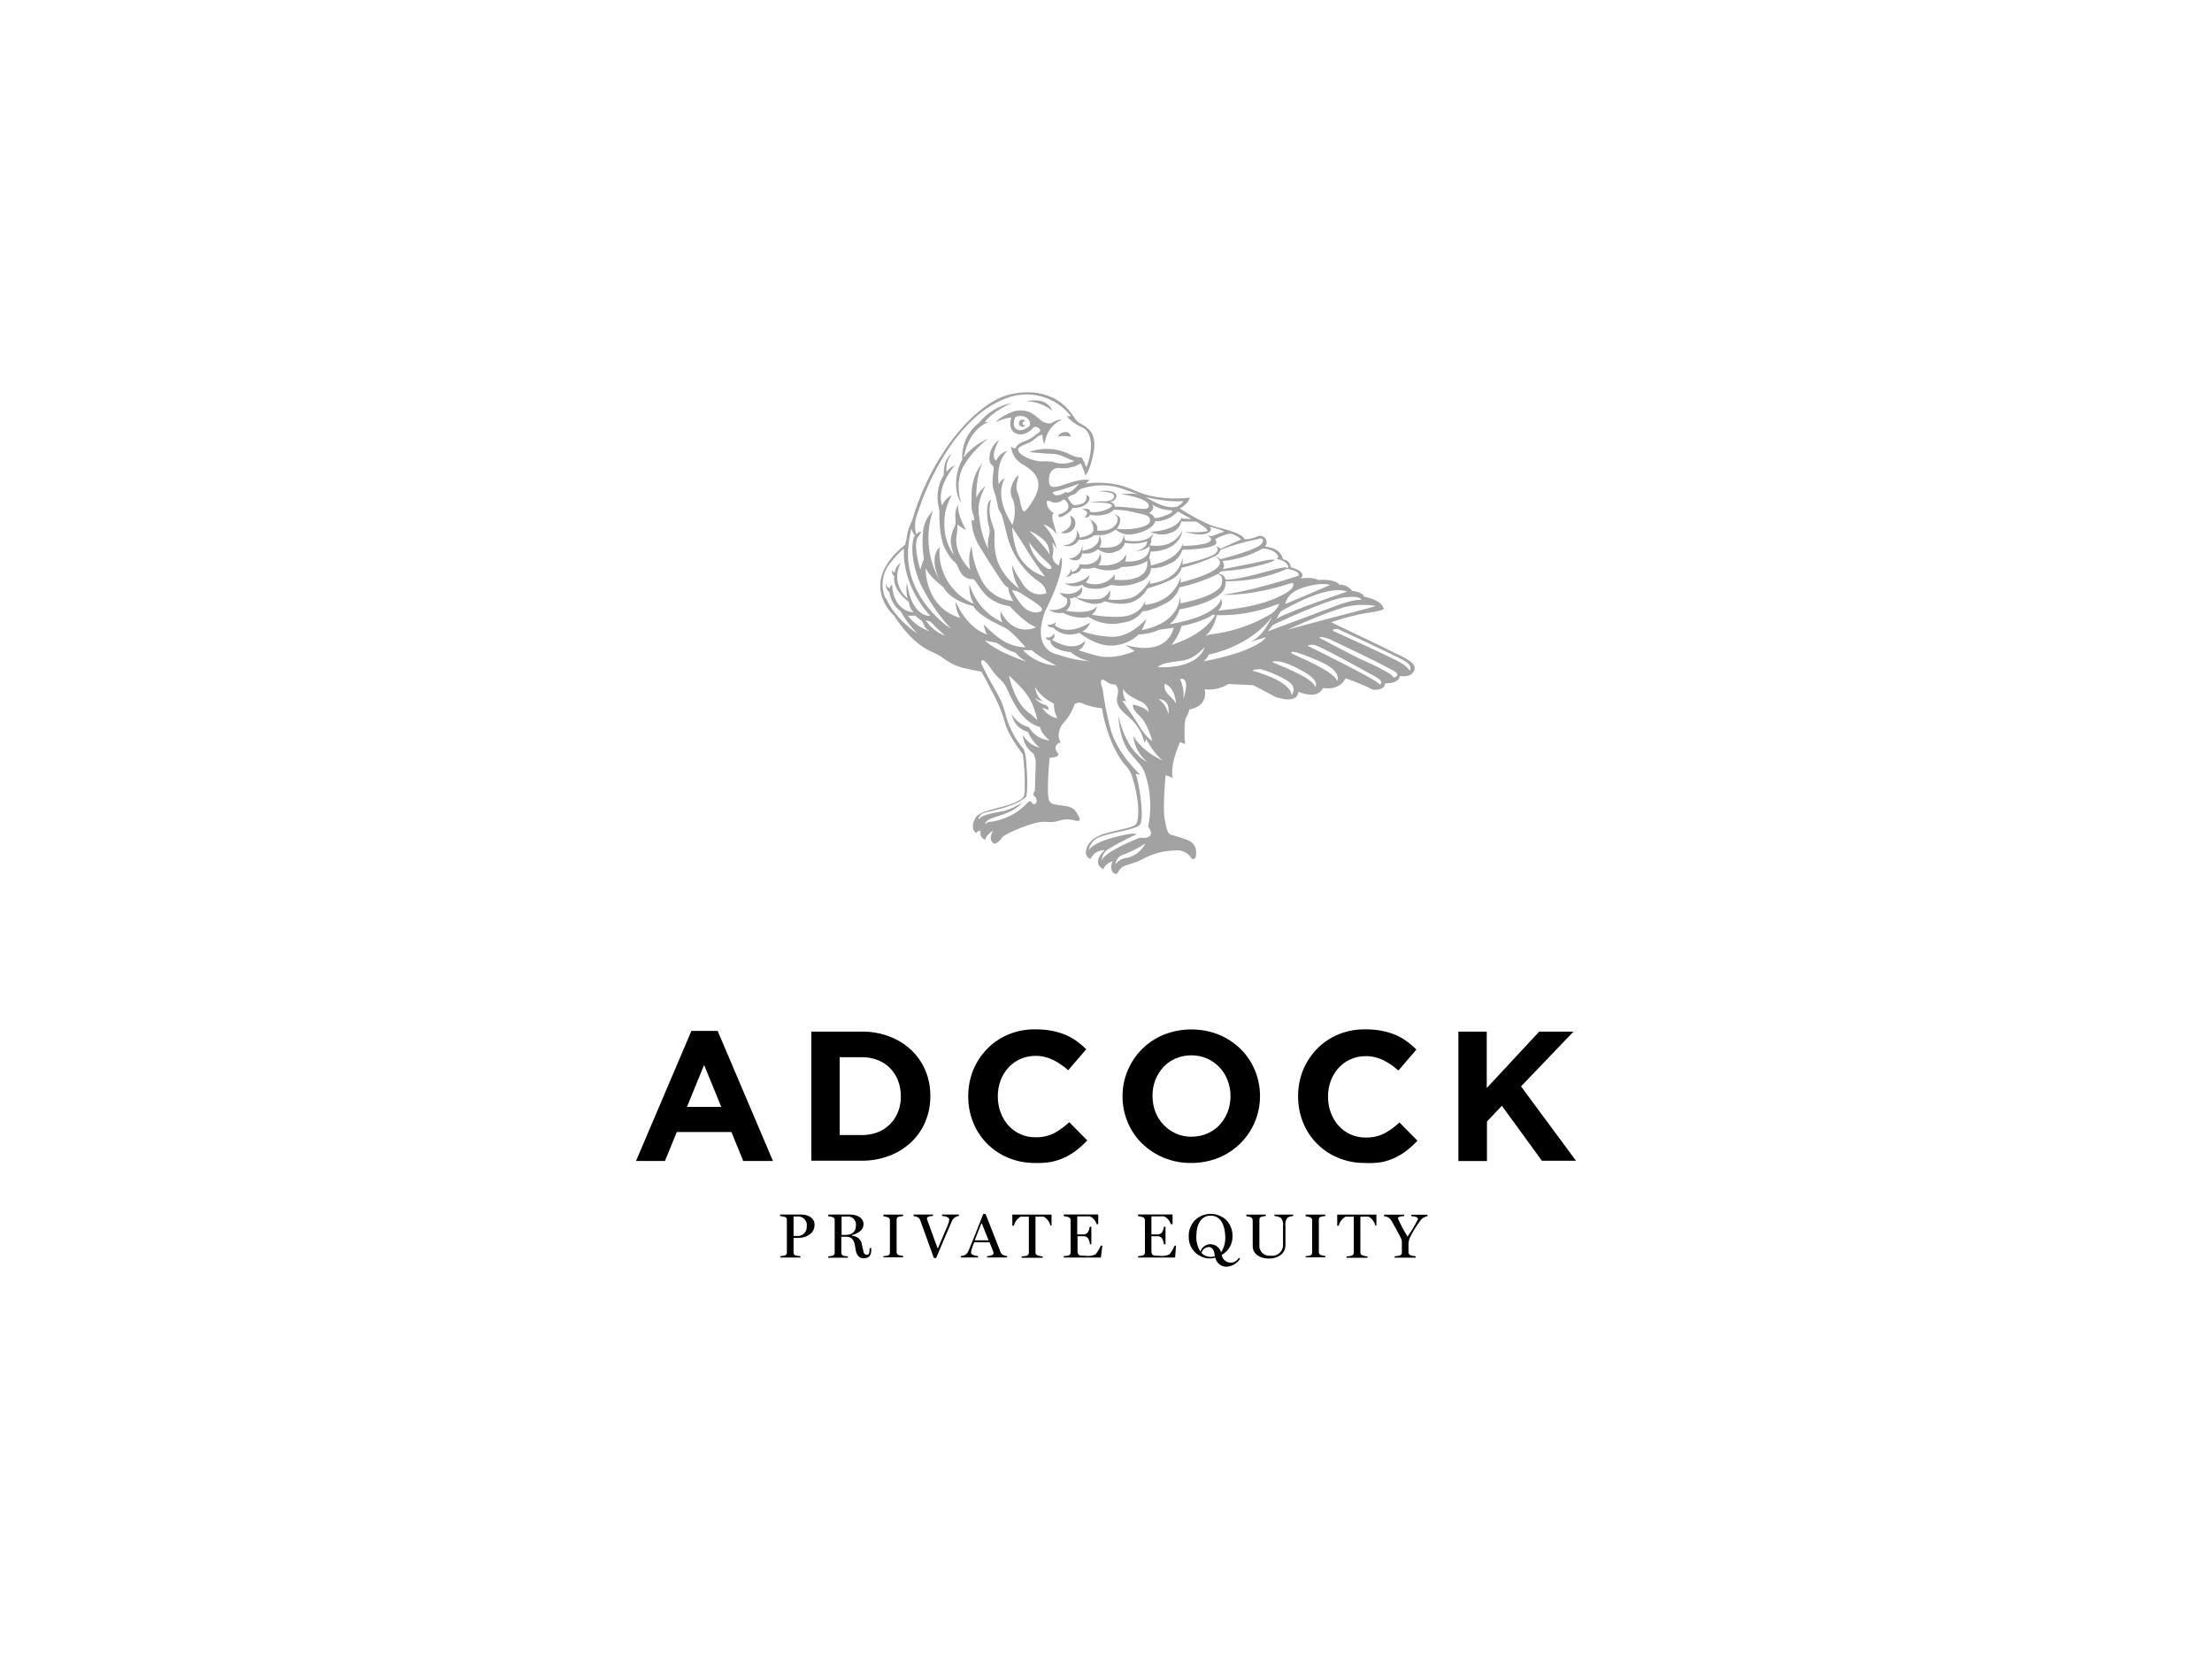 <?xml version="1.0" encoding="UTF-8"?><svg id="Layer_1" xmlns="http://www.w3.org/2000/svg" viewBox="0 0 320 240"><defs><style>.cls-1{fill:#a2a2a2;}</style></defs><g id="Adcock_Private_Equity_Pty_Ltd"><path class="cls-1" d="m202.35,94.75c-1.02-.56-9.78-4.73-9.78-4.73,1.75-.62,3.55-1.08,5.37-1.38,2.41-.31,2.24-.6,2.24-.6-.36-1.32-2.84-1.72-2.84-1.72-.3-.76-1.75-.84-1.75-.84-.41-.59-1.1-.93-1.81-.89-.76-.93-3.04-.68-3.04-.68-.9-.51-2.67-.22-2.67-.22.27-.1.41-.4.31-.67-.17-.56-1.66-.97-1.66-.97-.02-.61-.5-1.1-1.11-1.12-.36-1.81-2.62-1.85-2.62-1.85.35-.38.33-.97-.05-1.32-.25-.23-.61-.31-.94-.2-.61.28-1.26.44-1.93.46-.3-.76-2.12-1.28-4.08-1.78s-5.31-2.68-5.31-2.68c1.36-.76,1.43-1.57,1.43-1.57,0,0-4.32.65-7.92-1.02-2.22-1.01-4.67-1.36-7.08-1.01l.5-.55c-2.73-.3-5.69,2.28-5.85.27-.17-2.01,1.33-1.99,1.33-1.99,1.13.17,2.29-.06,3.27-.66,0,0,.31.76.46,1.09.09.21.13.43.13.65,0,0,.65-.24,1.23-3.18.55-2.79-.65-3.58-1.59-4.17-.39-.17-.74-.43-1.02-.76-2.57-4.37-6.92-4.14-9.22-3.66-3.7.76-7.26,4.62-9.48,7.82-2.17,3.2-3.83,6.72-4.9,10.43-.36.7-.62,1.46-.76,2.24-.06.45-.15.89-.27,1.32-7,5.58-1.63,10.22-1.63,10.22,3.04,4.66,5.44,5.18,6.29,5.64s1.84,1.47,3.59,1.91c1.56.39,2.79.59,2.79.59,0,0,.76,1.33,1.4,2.63.86,1.51,1.54,3.12,2.02,4.79.44,1.81,2.5,4.42,2.58,4.55.19,1.56.28,3.13.27,4.7,0,1.65-.14,1.59-1.23,2.16-1.75.93-5.25,1.12-5.91,2.33-.92,1.7.15,2.19.15,2.19.08-.25.35-.38.6-.3,0,0,.01,0,.02,0-.18.51.09,1.07.61,1.25.02,0,.03.01.05.01.08-.76,1.17-1.33,1.17-1.33-.18.22-.3.48-.33.76-.18.47.05.99.51,1.18.46-.19.84-.52,1.09-.96.45-.52,3.41-1.75,4.96-2.11,1.55-.36,1.89.16,3.23-.28.8-.27,1.67-.27,2.47,0,.69.08.82-.07,0-1.34-.82-1.27-3.24-.58-3.8-1.45-.55-.87,0-6.31,0-6.31.3-.05,1.1-.08,1.25-.39.15-.31-.49-.55-.38-1.17.08-.37.39-.64.76-.69-.82-1.06.17-2.57.17-2.57.83-.84,1.45-1.85,1.83-2.97.4-.27.92-.27,1.32,0,.84.32,1.72.53,2.62.61.76,4.65,2.72,7.59,3.41,8.27.45.46.79,1.03.97,1.65,1.15,3.7.95,6.07.64,6.72-.31.65-2.03.76-4.55,1.47-2.52.71-2.8,2.28-2.8,2.85.05.39.31.71.68.84.36-.8,1.17-1.3,2.04-1.27-2.06,1.97-.18,2.75-.18,2.75.24-.57.74-.99,1.34-1.14-.56,1.17.1,1.83.44,1.83s.31-.36.76-.84c.45-.48,1.7-.56,3.11-1.29,1.48-.82,3.15-1.26,4.84-1.27.93-.09,1.82.38,2.28,1.18.21.11.65.18.65-.76.07-.82-.4-1.59-1.17-1.9-.84-.32-1.7-.6-2.57-.83-.36-.21-.56-.66-.83-2.34-.27-1.68.15-6.21.15-6.21.37.05.72.18,1.03.39-.43-2.08,1.07-5.21,1.07-5.21.24.13.49.22.76.28-.17-.45-.18-3.41.08-3.76.22-.39.39-.8.51-1.23,2.89-.55,2.2-2.93,2.2-2.93,1.2.15,2.41-.12,3.44-.76,2.28.08,3.61.18,3.61.18l3.24,1.71c3.38,1.08,3.26-.76,3.26-.76,3.1,1.2,3.54-.55,3.54-.55,2.59.41,3.29-1.4,3.29-1.4,1.37.46,2.7,1.01,3.99,1.65,1.87.1,1.69-.92,1.75-.92,2.21,0,2.1-1.08,2.1-1.08.56.13,1.14.06,1.65-.2,1.51-1.35-.65-2.25-1.76-2.85Zm-3.32-7.1c.19.06-5.79,1.52-12.69,3.42-.12,0,6.83-3.09,8.9-3.4,1.26-.22,2.54-.22,3.8-.02Zm-2.09-.84c-.25-.1-1.52,0-3.8.88-2.28.88-9.79,3.67-9.74,3.63s.76-.92.76-.92c0,0,7.64-3.63,10.27-3.97s2.5.4,2.5.4v-.02Zm-20.93,2.18c2.95.09,5.89-.43,8.63-1.52l.44-.1c-.32.72-.87,1.3-1.57,1.65-2.66,1.52-5.6,2.47-8.65,2.79l-.5.24c.86-.81,1.44-1.88,1.65-3.04v-.02Zm-6.51,4.3c.65-.81,1.14-1.74,1.45-2.73,1.29-.24,2.55-.63,3.75-1.18.26-.13.52-.29.76-.46.11.04.23.06.35.05-1.61,2.62-4.73,3.78-6.31,4.33v-.02Zm25.4-7.71s-8.1,2.71-10.21,3.92c.16-.36.35-.7.56-1.02,0,0,6.62-4.08,9.66-2.88v-.02Zm-6.07-.68c2.42-.7,3.61-.29,3.61-.29-1.72.76-6.56,2.83-6.54,2.76.28-.68.49-1.75,2.91-2.45l.02-.02Zm-1-1.6c-1.3.42-7.42,2.36-11.04,2.74-.11,0,4.07.3,10.19-1.74.16.17.58.86-2.02,2.04,0,0-2.69,1.52-8.75,1.98.5-.41.69-1.09.46-1.7-.81,2.48-6.07,3.45-7.48,3.69.7-.54,1.21-1.3,1.44-2.16.65-.08,6.21-1.12,6.63-3.38.05-.22.06-.45.05-.68,3.03.04,6.03-.56,8.81-1.76l.05-.05c.25.05,2.05.34,1.65,1.04v-.02Zm-3.98-3.74c.68.31,1.52,1.02.76,1.28,0,0,1.62.22,1.77,1.21l-.15.17c0-.11-.13-.23-1.02-.05-1.35.27-5.43,1.64-7.9,1.7-.12-.52-.59-.88-1.12-.87.17-.1.34-.23.49-.36,1.9-.1,3.79-.39,5.63-.87,3.19-.84,2.2-1.04.36-.61-1.57.37-4.86,1.01-5.77,1.18.26-.36.22-.86-.08-1.18,2.06-.18,4.06-.8,5.86-1.81.4.01.8.09,1.17.24v-.02Zm-13.04,3.84c-1.02,3.65-4.62,4.06-5.18,4.1.04-.2.06-.4.06-.61,0,0-.65,2.28-3.7,2.33-1.36.06-2.72-.04-4.06-.3.41-.27.69-.7.76-1.19-.96,1.15-3.59.76-4.47.63.15-.12.27-.26.37-.42.31-.39.37-.92.15-1.37.26,0,.52-.06.76-.17.81.48,2.88,1.52,4.32.58.87.27,2.98.76,4.55-.17.69-.39,1.25-.97,1.62-1.67.68-.25,2.91-.81,4.07-1.69.43-.33.74-.8.88-1.32,1.67-.37,3.29-.93,4.83-1.67,2.93,1.83-4.06,3.6-4.99,3.8.04-.28.04-.56.02-.84l.02-.02Zm11.21-5.43c.99-.34.84.62.09,1.02,0,0-1.11.76-5.56,1.91-.23-.18-.49-.33-.76-.45.28-.15.52-.38.68-.65.04-.08.07-.16.09-.25,1.76-.69,3.58-1.21,5.44-1.56l.02-.03Zm-7.96-1.87c.31.25.8.65.55.76-1.06.16-2.14.18-3.21.08,0,0,2.6.84,3.58,0,.21-.15.25-.45.1-.66-.03-.04-.06-.07-.1-.1.73.18,1.45.41,2.16.69-.33.16-.67.29-1.02.38-.28.14-.57.25-.87.34h0c-.17-.06-.34-.11-.52-.13,1.94,1.34-2.82,1.52-3.61,1.52.01-.14.01-.28,0-.43-.56,2.28-3.75,3.04-4.62,3.26-.02-.4-.11-.8-.27-1.17.14-.26.21-.54.2-.83,4.42-.13,4.62-3.04,4.62-3.04-1.31,2.6-4.08,2.22-4.74,2.12.21-.3.29-.68.24-1.04h0c.2-.2.31-.48.29-.76.84.33,1.78.31,2.61-.05.73-.23,1.28-.84,1.43-1.59h2.17c.35.2.68.43.99.68l.02-.03Zm-1.57-.99c-.55-.04-1.35-.1-1.52-.1,0-.1,0-.2,0-.3-.56,2.13-4.51,2.22-4.51,2.22.13.09.28.17.43.23-.98,1.52-3.64,1.12-4.11,1.01-.04-.24-.13-.48-.25-.69-.1,1.99-2.69,1.79-3.48,1.71.36-.53.35-1.24-.04-1.75.87-.01,1.71-.31,2.4-.85.36.36.83.59,1.34.68,1.18.3,4.15-.63,4.35-1.86h.04c1.23,0,2.41-.51,3.25-1.41.58.33,1.37.76,2.09,1.15l.02-.03Zm-5.76-2.05v-.04c.82.52,1.77.8,2.74.8,0,0,.29.23-.11.4-.71.39-1.48.65-2.28.76-.17-.36-.48-.64-.86-.76,0,0,.94-.55.49-1.14l.02-.02Zm4.46-.6c-.2.36-.5.64-.87.82-1.94.54-4.46-1.38-4.63-1.41-.17-.03,3.12.87,5.48.61l.02-.02Zm-18.89-1.27c1.29-.32,2.56-.73,3.8-1.22-1.47,1.81-1.91,1.2-1.91,1.2-1.67,1.06-1.97.06-1.9.05l.02-.02Zm-19.68,3.36c.16-.43.32-.9.47-1.33.55-1.62,4.72-13.16,13.03-15.8,3.24-.99,6.74.12,8.82,2.79h-.62c.63.71,1.41,1.27,2.28,1.64,1.44.65,1.6,3.18.55,5.79-.17-.51-.4-1.01-.68-1.47-.53.02-1.05-.1-1.52-.35-1.87-1-4.08-1.15-6.07-.43,0,0,2.03.23,3.38.27s2.28.83,3.17,1.02c-.99.48-2.13.52-3.15.11-.56-.06-1.13-.08-1.69-.05-.65.05-3.48-.76-3.3-1.85,0,0-.07-.2,1.65-.88.33-.17.64-.39.91-.64.26-.26.6-.43.96-.47,0,.46.09.91.26,1.34,0,0,.05-.16.24-.93.35-1.15,1.18-2.09,2.28-2.58,0,0-.44-.18-1.52.49-.48.09-.98-.03-1.37-.33-.82-.56-1.65-1.89-3.95-1.41,0,0-2.03.68-2.69,1.61.69-.37,1.45-.61,2.23-.7,0,0-.76,2.35,1.35,2.46.72-.06,1.39-.41,1.84-.98.19-.18.49-.18.68,0,.42.27.55.46-.24.96-.47.41-1.01.73-1.59.97-.63.14-1.17.53-1.49,1.09-.24-.02-.46-.15-.58-.35.08,1.09.7,2.08,1.65,2.63,2.54,1.41,2.99,3.04,1.34,5.51-.26.5-.61.95-1.03,1.32-.3.05-.53-.76-.71-1.8-.18-1.04-.76-1.23-.3-2.76.46-1.53-.63.07-.88.91-.21.66-.13,1.38.24,1.97.35,1.18.31,2.43-.1,3.59,0,0-2.79-3.8-1.09-6.74-.39.19-.71.5-.91.88,0,0-.52-3.15,1.28-4.84-.72.2-1.31.71-1.62,1.4,0,0-1.05-.21.4-2.99-.97.69-1.5,1.85-1.38,3.04.05.29.21.54.46.7.43.31-.39,2.19.19,3.68s.42,2.4.86,2.98c.44.58.65,2.19,1.24,4.17.77,2.42,2.32,4.52,4.41,5.97.59.36.99.97,1.06,1.66,0,0-2.24.99-3.73-1.86-.5-.71-.92-1.47-1.24-2.28.05,1.23.41,2.43,1.05,3.49,0,0-2.89-1.95-3.42-5.06-.16-.91-.21-1.84-.15-2.76.13-1.18-1.24-2.42-.51-5.06,0,0-.96.16-.41,3.5.23.56.27,1.17.1,1.75-.17.62-.2,1.27-.08,1.91.04.06.07.13.08.2-.04-.06-.07-.13-.08-.2-.56-1.11-.96-2.3-1.17-3.53-.16-1.65-.76-2.64.76-5.64-.56.47-1.02,1.06-1.34,1.72,0,0-.06-3.34.93-5,0,0-1.81,1.65-1.59,5.31-.06.59-.03,1.19.09,1.78.18.38.28.79.28,1.21-.14.01-.27-.02-.39-.1.04,1.27.39,2.52,1.02,3.63,1.02,1.69,2.1,3.36,3.04,4.79.93,1.43,1.23,1.35,1.23,1.35.09.71.35,1.39.76,1.98-1.99-.15-3.76-1.33-4.65-3.12-.78-1.5-1.26-3.14-1.4-4.83-.39,1.1-.46,2.29-.19,3.43,0,0-2.12-1.96-2.03-4.51,0,0,.19-1.27.2-2.05.37.33.8.6,1.25.8,0,0-1.27-1.98-1.18-3.64-.33.59-.47,1.27-.38,1.94.07,1.34,0,.69-.42,1.94-.42,1.25-.31,1.74.16,3.35-.6-.9-1.02-1.92-1.23-2.98-.16-1.04-.16-2.09,0-3.13.2-.85.5-1.67.91-2.44,0-.17-1.17.65-1.32,1.45,0,0-1.16-2.2,1.82-5.86-.48.22-.9.55-1.21.97-.12-.94.15-1.88.76-2.6,0,0-1.24.55-1.16,3.04-.83,1.36-1.1,3-.76,4.55l.14.68s-.19,3.58.85,5.53c1.04,1.96,1.34,1.59,1.69,2.28.35.68.52,1.52,1.52,1.91.99.39.61-.31,1.28.62.68.93,1.61,2.93,4.84,3.42,0,0,2.03,2.36,3.8,3.04,0,0-3.12,1.61-5.12-2.28-.1.53-.02,1.09.24,1.56-2.31-1.05-4.04-3.05-4.75-5.48-.11.98.11,1.97.62,2.81-3.24-1.37-5.24-4.66-4.95-8.17,0,0-1.67,1.21,0,4.76-1.74-3.06-2.09-6.71-.97-10.05-.85.84-1.36,1.95-1.44,3.14-.12,1.29-.07,2.58.14,3.86-.22.49-.39,1-.52,1.52,0,0-1-3.1-.45-4.55l.61-.95c-.3.02-.58.16-.76.4-.25-.9-.22-1.85.09-2.73v-.03Zm16.24,3.89c.82,1.14,1.78,2.17,2.84,3.09,1.01.95-.13.76-.13.76-1.39-.86-2.37-2.25-2.71-3.85Zm2.28,4.96c-1.26-.39-2.38-1.15-3.2-2.19-1.34-1.45-1.52-4.94-1.52-4.94,0,0,1.26,1.87,2.35,3.66,1.09,1.78,2.4,3.47,2.4,3.47h-.04Zm.65-3.24c-.71-1.31-2.92-3.32-2.86-3.35.88.37,1.68.9,2.36,1.58.36.52.55,1.14.54,1.77h-.04Zm-3.04-18.4c-.61.52-1.52.68-1.93.11-.41-.56.1-1.57.1-1.57,1.69-.57,2.5.94,1.9,1.46h-.07Zm-2.85,35.91c2.57,2.32,3.04,3.36,3.42,4.13.33.78.58,1.58.76,2.41-.09-.14-.96-.9-.96-.9-2.37-1.4-3.21-5.69-3.15-5.64h-.07Zm-3.54-5.06c.47.13.94.23,1.43.3.83.11,1.24.96,3.13,1.52.45.55,1,.99,1.63,1.31,0,0-4.33-1.38-6.12-3.13h-.07Zm5.56,1.45h1.38c.76.85,3.51,2.23,3.51,2.23-1.83-.11-3.56-.91-4.83-2.23h-.07Zm.76-5.78c-1.13-.62-2.28-2.88-2.28-2.88.41,0,.81.12,1.15.35.6.38,2.79,1.68,3.14,2.21.34.53-.82.95-1.95.33h-.05Zm-20.57-1.71c-.76-1.7-.5-3.68.68-5.12.6-.77,1.26-1.48,1.99-2.13,0,0-.61,4.92,3.8,9.78,0,0-2.69.27-3.37-4.81-.14.76-.11,1.54.09,2.28-1.53-1.25-1.95-3.42-.99-5.15-.47.29-.78.77-.85,1.31,0,0-.3.24-.38-.3-.13.34,0,.72.3.91,0,0-.47,1.81,2.08,3.72.06.56.3,1.09.68,1.52,0,0-2.87,0-3.1-4.04-.14.15-.25.32-.33.5,0,0-.47.11-.49-.65-.14.47.04.98.44,1.26.16,1.11.75,2.12,1.64,2.81.66,1.16,1.47,2.23,2.4,3.2,0,0-3.22-2.1-4.51-5.09h-.05Zm3.18,2.48c.35.04.71.04,1.06,0l.99.76c.33.26.16.96,1.18,1.52-1.27-.41-2.39-1.2-3.19-2.28h-.05Zm2.73.89c-.27-.35.61,0,.61,0,.66.73,1.37,1.41,2.13,2.04-1.08-.39-2.02-1.1-2.69-2.04h-.05Zm-2.63-10.7c.07-.94.23-1.87.46-2.78.08.37.25.71.51.99-.05.08-.1.16-.14.25-.36.83-.49,3.48.92,6.73,1.15,2.37,2.63,4.56,4.4,6.51,0,0-6.73-4.28-6.15-11.71Zm6.83,7.88c.05.8.28,1.58.68,2.28-5.23-1.61-4.99-7.25-4.99-7.25.38,1.13,2.57,2.8,2.57,2.8,1.06,2.02,4.31,2.73,4.31,2.73.86,1.47,3.56,2.6,4.62,3.15s2.95,2.81,2.95,2.81c-.85-.01-1.69-.2-2.47-.55-1.57-.61-3.59-2.77-3.59-2.77.08.51.25,1.01.48,1.47-3.03-1.05-4.49-4.67-4.49-4.67h-.06Zm10.63,18.08c-1.06-.27-1.96-.96-2.5-1.91.2,1.26,1.13,2.28,2.36,2.6.38.88.96,1.66,1.69,2.28-1.04-.27-1.92-.95-2.46-1.88.1,1.11.68,2.12,1.59,2.76.15.35.26.72.31,1.09,0,0-.13,4.26-.13,4.3s-.43.37-.11.71c.3.2.43.57.33.91-.12.31-.45.39-.61.11-.17-.28-.36-.4-.66-.06-.93,1.02-2.09,1.8-3.39,2.28-1.94.76-2.28.23-2.72.87,0,0-.14-.48.88-.87,1.02-.39,3.39-.91,4.43-2.28-.77.5-1.6.89-2.47,1.17-1.08.27-3.33.45-3.84,1.31.02-.48.36-.88.83-.98.87-.31,4.55-.87,6.07-2.35,0,0,.34-1.02.04-4.55,0-.77-.13-1.54-.36-2.28-1.32-1.53-2.25-3.35-2.72-5.31-.67-2.52-1.44-2.96-3.43-7.07,0,0-.19-.96.52-.36.71.6,1.05,1.57,2.15,2.55,1.1.98,1.02,1.74,2.12,3.62,1.09,1.88,2.17,2.88,3.7,3.32,0,0,.05.88,1.38,1.93-1.25-.1-2.37-.81-2.99-1.9Zm1.93-2.84c.28.14.58.25.9.32,0,0,.18-.55-.65-.76-.53-.16-.98-.5-1.28-.96.32.25.7.42,1.1.49-.64-.5-1.03-1.24-1.1-2.04.65,1.04,1.59,1.86,2.71,2.36-.02.74.15,1.48.5,2.13-.91-.17-1.71-.72-2.17-1.53h0Zm1.34-9.79c.34-.13.51-.51.38-.84-.01-.03-.03-.06-.04-.09-.18.43-.66.67-1.12.55,0,0-.05.47.6.44,0,.35.2,1.19,2.2,1.61.24.05.48.08.72.08.82.68,1.79,1.14,2.84,1.34-1.58-.1-3.14-.42-4.63-.96,0,0-4.01-.46-1.87-6.29,0,0,2.85-5.38,2.38-7.8-.23.35-.35.76-.36,1.18-.68-.22-1.08-.92-.91-1.61.13-.57.09-1.16-.11-1.71.29.29.5.65.64,1.03,0,0,0-1.62-1.91-3.64.79.23,1.47.75,1.91,1.45-.1-.51-.23-1.02-.4-1.52-.23-.58-.33-1.57.05-1.52-.29-.17-.55-.4-.76-.68-.3-.39-.39-1.15-.19-1.15.29.04.58.12.84.26.52.08,1.05-.08,1.44-.43.24-.17,1.9,1.47-.67,2.16,0,0-.24.6.49.3,0,0,1.24-.52,1.52-1.27,0,0,1.75.21,2.41-1.1.12-.27,0-.59-.27-.71-.05-.02-.11-.04-.17-.05.18.52-.08,1.09-.6,1.27-.05.02-.1.03-.16.04-1.16.36-1.08.08-1.29-.05-.21-.13-.45-.67-.58-.76s.33-.46.82-.56.52-.65,1.23-.88c1.63-.52,3.37-.59,5.04-.2,1.34.42,2.36.82,3.04,1.03-.81-.1-1.64-.1-2.45,0,1.04.13,2.06.38,3.04.76,1.12.52,1.18,1.06.7,1.31-.48.24-3.04-.32-4.64-.25,0-.09-.02-.18-.05-.26-.15-.24-.4-.4-.68-.44.45-.03.83-.33.96-.76.13-.76-1.37-1.02-2.54-.76,0,0,2.41,0,2.2.76-.13.48-.55.57-1.21.69-.78-.04-1.57,0-2.34.14,4.67-.06,2.91.8,2.91.8-.85.48-1.82.69-2.79.6h0c-.06-.76-1.26-.39-1.26-.39,1.45.21.43,1.15.43,1.15.31.1.63-.05.76-.35,1.52.27,3.04-.14,3.45-.76.97.02,1.93.14,2.87.36,1.09.32,2.46.29,2.38,1.27-.08.98-3.13,1.39-4.81,1.14.25-.31.41-.67.48-1.06.24-.99-1.09-1.05-1.09-1.05.91.12.99,1.05.22,1.77-.77.72-2.05.62-2.44.61v-.1c.22-1.02-1.06-1.52-1.06-1.52.37.46.55,1.05.49,1.64-.19.65-1.57.91-1.98.99.02-.43-.18-.85-.53-1.1,0,0,.43.46-.17,1.4-.4.56-1.08.85-1.76.76.86.42,1.9.08,2.35-.76.79.08,1.57-.14,2.19-.63l.76-.06c.19,1.84-1.94,2.22-2.44,2.28.03-.3.03-.6,0-.9-.02,1.08-.86,1.96-1.94,2.03,1.31.64,1.78,0,1.93-.76.81.16,1.65-.06,2.28-.59.76.61,1.81.73,2.69.3.59-.16,1.04-.63,1.18-1.23.88.17,1.78.16,2.66-.05.2-.04.39-.1.57-.18,0,.3-.14,1.09-1.59,1.41.7.02,1.37-.22,1.91-.67.02.05.04.11.05.17-.08,2.05-2.73,2.07-3.54,2.04.11-.34.15-.7.12-1.06-.93,1.93-3.43,1.6-4.03,1.57.44-.44.55-1.11.28-1.66-.37,2.03-2.96,1.52-2.96,1.52-.12.56-.54,1-1.09,1.15-.04-.17-.1-.33-.2-.47,0,.5-.3.95-.76,1.15.63,0,.87-.19.93-.42.58.03,1.13-.28,1.4-.8.58.1,1.18.08,1.75-.08l.09-.04c.93.4,1.95.51,2.95.32.37-.02.73-.17,1.02-.4.53,0,2.49-.08,3.48-.76.07-.05.14-.1.2-.16.33,3.04-3.57,2.88-4.77,2.76.08-.24.11-.5.08-.76-.97,1.3-2.7,1.78-4.2,1.15.28-.29.48-.65.58-1.04-.97.9-2.29,1.33-3.61,1.18.77.47,1.73.55,2.57.2.13.27.61.66,2.37.58.6-.07,1.19-.26,1.72-.56,1.43.28,2.91.11,4.24-.46.88-.26,1.5-1.03,1.58-1.94.88,0,1.76-.2,2.54-.6.96-.33,1.69-1.1,1.98-2.07.56,0,4.84-.16,4.91-.98.03-.19-.03-.39-.16-.54.68-.43,1.44-.72,2.23-.83.54.15,1.04.41,1.47.76l.06.1c-.63.27-2.28.98-2.98,1.35-.15-.22-.4-.34-.66-.33.06,0,.61.47-.16,1.06-.77.58-3.97,1.39-4.68,1.52.04-.33.04-.67,0-1-.46,3.2-4.11,3.73-4.74,3.8.09-.36.1-.61.11-.61s-1.34,2.28-2.98,2.71c-1.04.23-2.1.29-3.16.17.3-.37.39-.87.24-1.32-.3.76-1.03,1.27-1.85,1.28-1.02.09-2.05,0-3.04-.26.09-.05.18-.11.27-.18.5-.21.76-.78.59-1.3-1.2,1.59-3.24.76-3.24.76.25.38.61.68,1.04.84.2.45.05.98-.37,1.24-.66.4-1.45.55-2.22.43.61.4,1.35.56,2.07.44.95.51,2.01.75,3.08.7.19-.01.38-.05.57-.11,1.48.95,3.29,1.26,4.99.83,1.15-.11,2.19-.71,2.87-1.64.35,0,1.31-.11,3.28-1.12.98-.47,1.73-1.31,2.07-2.35,1.9-.41,3.74-1.05,5.49-1.9.43.09.82.41.61,1.36-.38,1.81-5.31,2.7-5.98,2.87.02-.35,0-.7-.06-1.04-.28,3.8-4.5,4.71-5.54,4.9.29-.52.52-1.07.69-1.65,0,0-2.35,2.81-5.18,2.62-1.4-.07-2.78-.33-4.11-.76.53-.27.94-.73,1.13-1.29,0,0-3.13,2.05-5.09.39.07-.16.12-.32.14-.49-.34.33-.81.48-1.28.41.18.29.51.45.85.39.77.79,1.87,1.16,2.96.99.3-.04.59-.11.87-.21.67.55,3.14,2.28,5.53,1.75,1.15-.17,2.21-.7,3.04-1.52,1.03-.02,2.04-.25,2.98-.68.39-.06,1.16-.15,2.09-.3-.15.76-1.18,4.11-7.02,2.5l1.38.88s-2.91,1.38-5.56.65c-1.4-.39-2.15-.61-2.55-.76.52-.28.87-.78.96-1.37-1.65,1.68-4.14.25-4.8-.14h0Zm10.4,7.09c.07.42,1.05,1.19,2.35,1.75.72.24,1.23.87,1.32,1.62-.62-.83-2.28-1.09-2.28-1.09,0,0-.28.51.93,1.61,1.21,1.1,1.86,3.65,1.86,3.65-1.21-.76-1.97-2.4-2.82-3.63-.84-1.23-1.52-2.19-1.52-2.19.2,0,.39.02.58.07-.38-.51-.54-1.16-.44-1.79Zm.07,24.51c-.47.16-.9.45-1.22.83.07-.67.55-1.22,1.2-1.39,1.1-.41,2.16-.95,3.14-1.6-.6,1.2-1.77,2.02-3.1,2.16h0Zm3.39-13.93s-2.98-1.21-4.17-6.69c0,0,0,3.29,1.67,5.38s1.96,1.72,2.62,4.65c.41,1.96.41,3.99,0,5.96-.08,0,.76.94.24,1.4s-1.31.2-1.52.27c-.21.07-5.18,2.06-5.43,3.29,0-.73.41-1.41,1.07-1.72,1.21-.8,3.97-2.11,3.97-2.11,0,0-.27-.36-3.51.53-3.12.87-3.44,1.81-3.44,1.91.11-.98.8-1.8,1.75-2.08,1.77-.65,4.94-.99,5.65-1.69.71-.7,0-5.81-.58-7.39l.65.12s-3.39-3.1-4.31-6.66c-.92-3.57-1.03-5.44-1.18-5.88s-.54-1.78.6-.93,1.24-.08,1.62.94-1.02,1.97,1.18,3.8c2.2,1.83,2.5,3.35,2.69,4.05.22-.14.29-.43.15-.66,0,0,0,0,0,0-.04-.07-.05-.09,0,0h0c.2.38,1.4,2.55,2.56,3.32,0,0-2.98-1.21-4.31-3.61.14,1.49.87,2.86,2.03,3.8h0Zm3.04-6.83c-.13-.93-.66-1.76-1.44-2.28,1.93.1,1.42,2.25,1.42,2.25l.02.02Zm.16-2.77c-1.06-.99-.65-1.71-.65-1.71,1.57.58,1.62,3.04,1.62,3.04-.03-.16.07-.36-1-1.35l.03.02Zm1.97.76c.18-1.08.03-2.19-.44-3.17,1.69-.34.41,3.1.41,3.1l.03.08Zm-3.73-4.83c.54-.61,1.72-.76,3.62-1,1.9-.24,3.26-2.04,3.23-1.94-1.17,3.38-6.88,2.88-6.88,2.88l.03.05Zm6.66-.9c.35-.24.63-.58.8-.97,6.63-1.52,9.11-5.47,9.11-5.47-1.12,2.5-2.44,3.36-3.15,3.64l2.32-.69c-1.66,2.22-9.7,3.71-9.11,3.44l.03.05Zm12.73,4.89c0-2.01-5.31-3.45-5.45-3.49-.6-.2.99-.28.99-.28,1.3.37,2.55.91,3.72,1.59,1.85,1.05.74,2.19.74,2.19Zm3.45-1.15c-.17-1.42-6.41-3.61-6.24-3.66.83-.3,2.32.12,4.65,1.46,2.33,1.34,1.62,2.17,1.62,2.17l-.04.03Zm3.18-.91c-.46-1.48-6.51-3.87-6.56-3.95-.39-.6,1.06-.18,4.15,1.18,3.1,1.37,2.44,2.74,2.44,2.74l-.03.02Zm6.16.54c-.08-.57-10.45-5.62-10.45-5.62,0,0,.53-.33,1.34,0,2.37,1.03,7.34,3.86,8.4,4.43,1.46.76.75,1.18.75,1.18h-.04Zm1.96-.99c.17-.57-4.6-2.66-4.8-2.73s-5.88-3.04-5.88-3.04c0-.37,1.42.17,1.42.17,0,0,8.94,4.21,9.62,4.8s-.33.77-.33.77l-.03.02Zm2.36-1.05c-.31-.44-.71-.8-1.18-1.06-.94-.65-9.87-4.66-9.87-4.66-.33-.27.65-.3.65-.3,0,0,9,4.14,9.92,4.77.92.62.55,1.31.52,1.22l-.04.03Zm-55.41-38.95c1.36.04,2.67.52,3.72,1.38-.82-2.14-3.72-1.38-3.72-1.38Zm-8.96,9.11c.9-1.43,2.06-2.69,3.41-3.7-1.39.59-2.61,1.52-3.54,2.7.83-4.39,3.59-5.08,3.59-5.08h-.55c1.08-1.56,3.91-2.79,3.91-2.79-1.88.38-3.56,1.41-4.77,2.9-1.64,1.26-2.53,3.25-2.39,5.31-.2.31-.35.65-.47,1-.87,2.69-.25,4.42.33,5.31,0-.03-1.15-3.14.49-5.66Zm15.94,8.93c.23-.59-.06-1.26-.65-1.5-.02,0-.04-.02-.06-.02.15.34.2.72.16,1.09-.12.96-1.52,1.38-1.52,1.39.84.31,1.78-.1,2.1-.94l-.03-.02Zm-2.5-12.9c.63-.16,1.29-.16,1.92,0-.02-.32-.24-.58-.54-.68-.54-.09-1.09.18-1.35.66l-.03.02Zm-5.1-1.43c.18,0,.35-.1.43-.26h-.09c-.14.02-.28-.07-.31-.22-.02-.14.07-.28.22-.31.03,0,.06,0,.09,0h.1c-.09-.16-.25-.26-.43-.27-.29,0-.51.25-.5.53,0,.29.25.51.53.5l-.04.02Z"/><path d="m100.02,149.14h3.8l8,18.81h-4.3l-1.71-4.19h-7.9l-1.71,4.19h-4.19l8.01-18.81Zm4.32,10.99l-2.48-6.07-2.48,6.07h4.96Z"/><path d="m117.37,149.24h7.29c1.37-.02,2.73.22,4.02.71,1.17.44,2.24,1.1,3.15,1.96.88.83,1.57,1.83,2.04,2.95.49,1.16.73,2.41.72,3.67v.05c.01,1.26-.24,2.52-.72,3.68-.47,1.12-1.16,2.13-2.04,2.96-.91.86-1.98,1.53-3.15,1.97-1.28.49-2.64.74-4.02.72h-7.29v-18.67h0Zm7.29,14.97c.78,0,1.55-.13,2.28-.4.67-.25,1.27-.64,1.78-1.15.51-.5.91-1.1,1.18-1.76.29-.72.43-1.5.42-2.28v-.05c0-.78-.13-1.55-.42-2.28-.26-.67-.65-1.27-1.15-1.78-.5-.51-1.11-.9-1.78-1.16-.73-.28-1.5-.42-2.28-.41h-3.22v11.26h3.17v.02Z"/><path d="m149.63,168.24c-1.3,0-2.59-.25-3.8-.76-2.3-.95-4.12-2.79-5.04-5.09-.49-1.21-.73-2.5-.72-3.8v-.05c0-1.29.24-2.56.72-3.75.47-1.13,1.15-2.16,2-3.04.86-.89,1.9-1.6,3.04-2.08,1.25-.52,2.59-.78,3.95-.76.8,0,1.6.06,2.39.21.67.13,1.33.32,1.96.58.57.24,1.12.55,1.62.91.49.35.96.75,1.39,1.18l-2.61,3.04c-.67-.61-1.42-1.12-2.22-1.52-.79-.38-1.67-.58-2.55-.56-.75,0-1.49.15-2.17.46-.66.29-1.24.72-1.72,1.25-.49.54-.87,1.17-1.12,1.85-.27.73-.41,1.5-.4,2.28v.05c0,.78.13,1.55.4,2.28.25.69.63,1.32,1.11,1.87.99,1.12,2.42,1.75,3.91,1.73.94.03,1.87-.17,2.71-.58.8-.44,1.54-.97,2.2-1.6l2.61,2.64c-.47.5-.98.97-1.52,1.39-1.08.86-2.36,1.45-3.71,1.72-.8.13-1.61.18-2.42.15Z"/><path d="m172.33,168.24c-1.36.02-2.72-.24-3.98-.76-1.17-.48-2.23-1.18-3.14-2.06-.88-.86-1.58-1.9-2.06-3.04-.5-1.19-.76-2.46-.76-3.75v-.05c0-1.29.25-2.56.76-3.75.99-2.34,2.86-4.19,5.21-5.15,2.56-1.01,5.41-1.01,7.96,0,1.17.48,2.23,1.18,3.14,2.06.88.86,1.58,1.9,2.06,3.04.5,1.19.76,2.46.76,3.75v.05c0,1.29-.25,2.56-.76,3.75-.99,2.34-2.86,4.19-5.21,5.15-1.26.51-2.62.77-3.99.76Zm.05-3.8c.78,0,1.56-.15,2.28-.46.67-.29,1.28-.71,1.78-1.25.49-.54.88-1.17,1.15-1.85.28-.73.42-1.5.42-2.28v-.05c0-.78-.14-1.55-.42-2.28-.53-1.4-1.6-2.53-2.98-3.14-.72-.32-1.49-.47-2.28-.46-.78,0-1.56.15-2.28.46-.67.29-1.27.72-1.76,1.25-.49.54-.88,1.17-1.15,1.85-.28.73-.42,1.5-.41,2.28v.05c0,.78.13,1.55.41,2.28.53,1.4,1.6,2.52,2.96,3.14.72.32,1.51.48,2.3.47h-.02Z"/><path d="m197.35,168.24c-1.3,0-2.59-.25-3.8-.76-2.3-.95-4.12-2.79-5.04-5.09-.49-1.21-.73-2.5-.72-3.8v-.05c0-1.29.24-2.56.72-3.75.47-1.13,1.15-2.16,2-3.04.86-.89,1.9-1.6,3.04-2.08,1.25-.52,2.59-.78,3.95-.76.8,0,1.6.06,2.39.21.67.13,1.33.32,1.96.58.59.25,1.15.57,1.67.95.49.35.96.75,1.39,1.18l-2.61,3.04c-.67-.61-1.42-1.12-2.22-1.52-.79-.38-1.67-.58-2.55-.56-.75,0-1.49.15-2.17.46-.66.29-1.24.72-1.72,1.25-.49.54-.87,1.17-1.12,1.85-.27.73-.41,1.5-.4,2.28v.05c0,.78.13,1.55.4,2.28.25.69.63,1.32,1.11,1.87.99,1.12,2.42,1.75,3.91,1.73.94.03,1.87-.17,2.71-.58.8-.44,1.54-.97,2.2-1.6l2.61,2.64c-.47.5-.98.97-1.52,1.39-1.08.86-2.36,1.45-3.71,1.72-.82.12-1.64.16-2.47.11Z"/><path d="m210.97,149.24h4.11v8.16l7.59-8.16h4.96l-7.59,7.92,7.95,10.76h-4.93l-5.79-7.95-2.16,2.28v5.71h-4.13v-18.72Z"/><path d="m115.47,179.08h-.67v2.08c-.03.2.09.39.28.46.23.06.47.09.71.1v.2h-2.89v-.2c.22-.01.44-.04.65-.1.19-.07.31-.26.28-.46v-4.65c.03-.2-.09-.4-.28-.46-.22-.07-.46-.11-.69-.13v-.22h3.04c1.07,0,1.94.53,1.94,1.47,0,1.26-1.16,1.91-2.37,1.91Zm-.09-3.1h-.58v2.82h.44c.72.09,1.38-.43,1.47-1.16,0-.08.01-.15,0-.23.1-.68-.37-1.32-1.06-1.42-.08-.01-.16-.02-.24-.01h-.04Z"/><path d="m124.94,182.02c-.76,0-1.07-.51-1.21-1.52-.09-.71-.25-1.59-1.31-1.59h-.71v2.28c-.03.2.09.39.28.46.22.05.44.09.66.1v.2h-2.83v-.2c.22-.01.44-.04.65-.1.19-.07.31-.26.28-.46v-4.65c.03-.2-.09-.39-.28-.46-.21-.06-.43-.11-.65-.13v-.25h3.16c.92,0,1.94.41,1.94,1.4s-1.03,1.4-1.68,1.58v.09c.6.02,1.14.38,1.37.94.14.5.19.94.31,1.38.02.25.24.44.49.43.25,0,.39-.15.39-.8v-.16h.24v.19c.02.85-.29,1.27-1.09,1.27Zm-2.43-6.03h-.76v2.66h.55c.76,0,1.52-.3,1.52-1.33.1-.63-.33-1.23-.97-1.33-.11-.02-.23-.02-.34,0h0Z"/><path d="m127.8,181.92v-.2c.22,0,.44-.04.66-.09.18-.06.3-.24.28-.43v-4.66c.02-.19-.09-.38-.28-.43-.21-.08-.43-.13-.66-.16v-.24h2.85v.2c-.22.02-.44.06-.66.12-.19.05-.31.24-.28.43v4.67c-.01.19.1.37.28.43.21.07.44.11.66.14v.2h-2.85v.03Z"/><path d="m138.12,176.12c-.22.16-.39.4-.47.66-.37.86-1.52,3.51-2.22,5.21h-.33c-.84-2.35-1.68-4.63-1.97-5.45-.06-.19-.19-.35-.37-.45-.19-.09-.39-.15-.6-.16v-.23h2.81v.2c-.32,0-.88.12-.88.33,0,.08.02.15.05.23.14.38.76,2.16,1.52,4.18.57-1.35,1.17-2.75,1.46-3.44.12-.25.19-.53.2-.81,0-.3-.62-.46-1.04-.49v-.2h2.44v.2c-.21.03-.41.1-.58.21Z"/><path d="m142.8,181.92v-.2c.32,0,.92-.13.92-.36.01-.07.01-.14,0-.21l-.56-1.43h-2.23c-.14.33-.26.66-.36.99-.06.16-.09.34-.1.51,0,.33.71.47,1.02.49v.2h-2.49v-.2c.22-.02.44-.08.64-.17.24-.18.42-.42.52-.71.65-1.56,1.4-3.48,2.08-5.21h.34c.93,2.34,1.81,4.64,2.15,5.48.06.19.19.35.37.45.19.09.39.15.6.16v.2h-2.89v.02Zm-.8-5.02l-.99,2.53h2l-1.01-2.53Z"/><path d="m151.97,177.31c-.14-.55-.49-1.02-.98-1.3-.25-.02-.51-.02-.76,0h-.43v5.14c-.02.2.1.38.28.46.25.07.5.13.76.15v.2h-3.04v-.2c.26-.01.51-.05.76-.11.19-.07.3-.26.28-.46v-5.18h-.43c-.25-.01-.51-.01-.76,0-.49.28-.84.75-.98,1.3h-.22v-1.6h5.67v1.58h-.22l.05.02Z"/><path d="m159.25,181.92h-5.36v-.2c.24-.01.48-.05.71-.11.19-.06.3-.25.28-.44v-4.63c.02-.2-.09-.38-.28-.45-.23-.08-.47-.14-.71-.16v-.24h4.99v1.4h-.24c-.14-.5-.5-.91-.97-1.12-.25-.02-.51-.02-.76,0h-1.07v2.61h.76c.28.04.57-.07.76-.28.16-.25.25-.54.28-.83h.24v2.53h-.2c-.03-.31-.13-.61-.28-.88-.19-.21-.48-.32-.76-.28h-.76v2c0,.76.17.83,1.08.83.52.08,1.04.01,1.52-.2.32-.38.57-.81.76-1.27h.23l-.21,1.72Z"/><path d="m170,181.92h-5.36v-.2c.24-.01.48-.05.71-.11.19-.06.3-.25.28-.44v-4.63c.02-.2-.09-.38-.28-.45-.23-.08-.47-.14-.71-.16v-.24h4.99v1.4h-.26c-.14-.5-.5-.91-.97-1.12-.25-.02-.51-.02-.76,0h-1.07v2.61h.76c.28.04.57-.07.76-.28.16-.25.25-.54.28-.83h.24v2.53h-.24c-.03-.31-.13-.61-.28-.88-.19-.21-.48-.32-.76-.28h-.76v2c0,.76.16.83,1.08.83.52.08,1.04.01,1.52-.2.32-.38.57-.81.76-1.27h.2l-.13,1.72Z"/><path d="m177.5,183.25c-.81.04-1.53-.52-1.69-1.31-.23.07-.47.11-.71.12-.8,0-1.58-.29-2.16-.84-.64-.6-1-1.44-.97-2.32-.04-.87.28-1.73.88-2.36,1.27-1.25,3.32-1.25,4.59,0,.57.62.88,1.44.86,2.28.04,1.13-.57,2.18-1.56,2.72.11.72.78,1.22,1.5,1.11.42-.06.78-.32.98-.69l.18.14c-.42.65-1.12,1.07-1.89,1.15Zm-2.36-7.39c-1.28,0-2.07,1.11-2.07,2.98-.04.78.17,1.56.59,2.22.2-.64.79-1.08,1.47-1.07.71.02,1.32.5,1.52,1.18.45-.7.66-1.53.6-2.36-.05-1.47-.6-2.95-2.11-2.95h0Zm-.36,4.55c-.47.05-.86.39-.96.86.34.36.82.56,1.31.55.21,0,.41-.02.61-.06-.07-.99-.41-1.37-.96-1.37v.03Z"/><path d="m186.26,176.15c-.27.34-.37.78-.3,1.21v2.77c0,1.47-1.44,1.94-2.34,1.94-1.59,0-2.4-.84-2.4-1.78v-3.74c.01-.2-.1-.38-.28-.46-.2-.08-.42-.13-.64-.15v-.23h2.82v.2c-.22.02-.44.06-.65.12-.19.06-.31.25-.28.45v3.61c-.08.79.49,1.49,1.28,1.57.12.01.24,0,.37,0,.86.12,1.64-.48,1.76-1.34.01-.08.02-.17.01-.25v-2.68c.08-.43-.04-.87-.31-1.21-.29-.15-.6-.24-.93-.27v-.2h2.71v.2c-.29.03-.57.11-.83.24Z"/><path d="m188.88,181.92v-.2c.22,0,.44-.04.66-.09.18-.06.3-.24.28-.43v-4.66c.02-.19-.09-.38-.28-.43-.21-.08-.43-.13-.66-.16v-.24h2.85v.2c-.22.02-.44.06-.66.12-.19.05-.31.24-.28.43v4.67c-.01.19.1.37.28.43.21.07.44.11.66.14v.2h-2.85v.03Z"/><path d="m198.97,177.31c-.14-.55-.49-1.02-.98-1.3-.25-.02-.51-.02-.76,0h-.43v5.14c-.02.2.1.38.28.46.25.07.5.13.76.15v.2h-3.04v-.2c.26-.01.51-.05.76-.11.19-.07.3-.26.28-.46v-5.18h-.43c-.25-.01-.51-.01-.76,0-.49.28-.84.75-.98,1.3h-.22v-1.6h5.67v1.58h-.17v.02Z"/><path d="m205.98,176.12c-.2.11-.38.27-.51.46-.55.73-1.03,1.5-1.44,2.32-.16.32-.26.66-.27,1.02v1.21c-.02.2.1.38.28.46.25.07.5.13.76.15v.2h-3.04v-.2c.26-.01.51-.05.76-.11.19-.07.3-.26.28-.46v-1.58c-.03-.24-.11-.47-.24-.68-.42-.81-.8-1.52-1.2-2.2-.13-.25-.32-.46-.55-.61-.18-.09-.38-.14-.58-.15v-.23h2.91v.2c-.32,0-.92.1-.92.32.41.92.88,1.81,1.4,2.66.57-.81,1.08-1.66,1.52-2.54,0-.3-.56-.41-.98-.43v-.2h2.35v.2c-.19.04-.38.11-.55.21Z"/></g></svg>